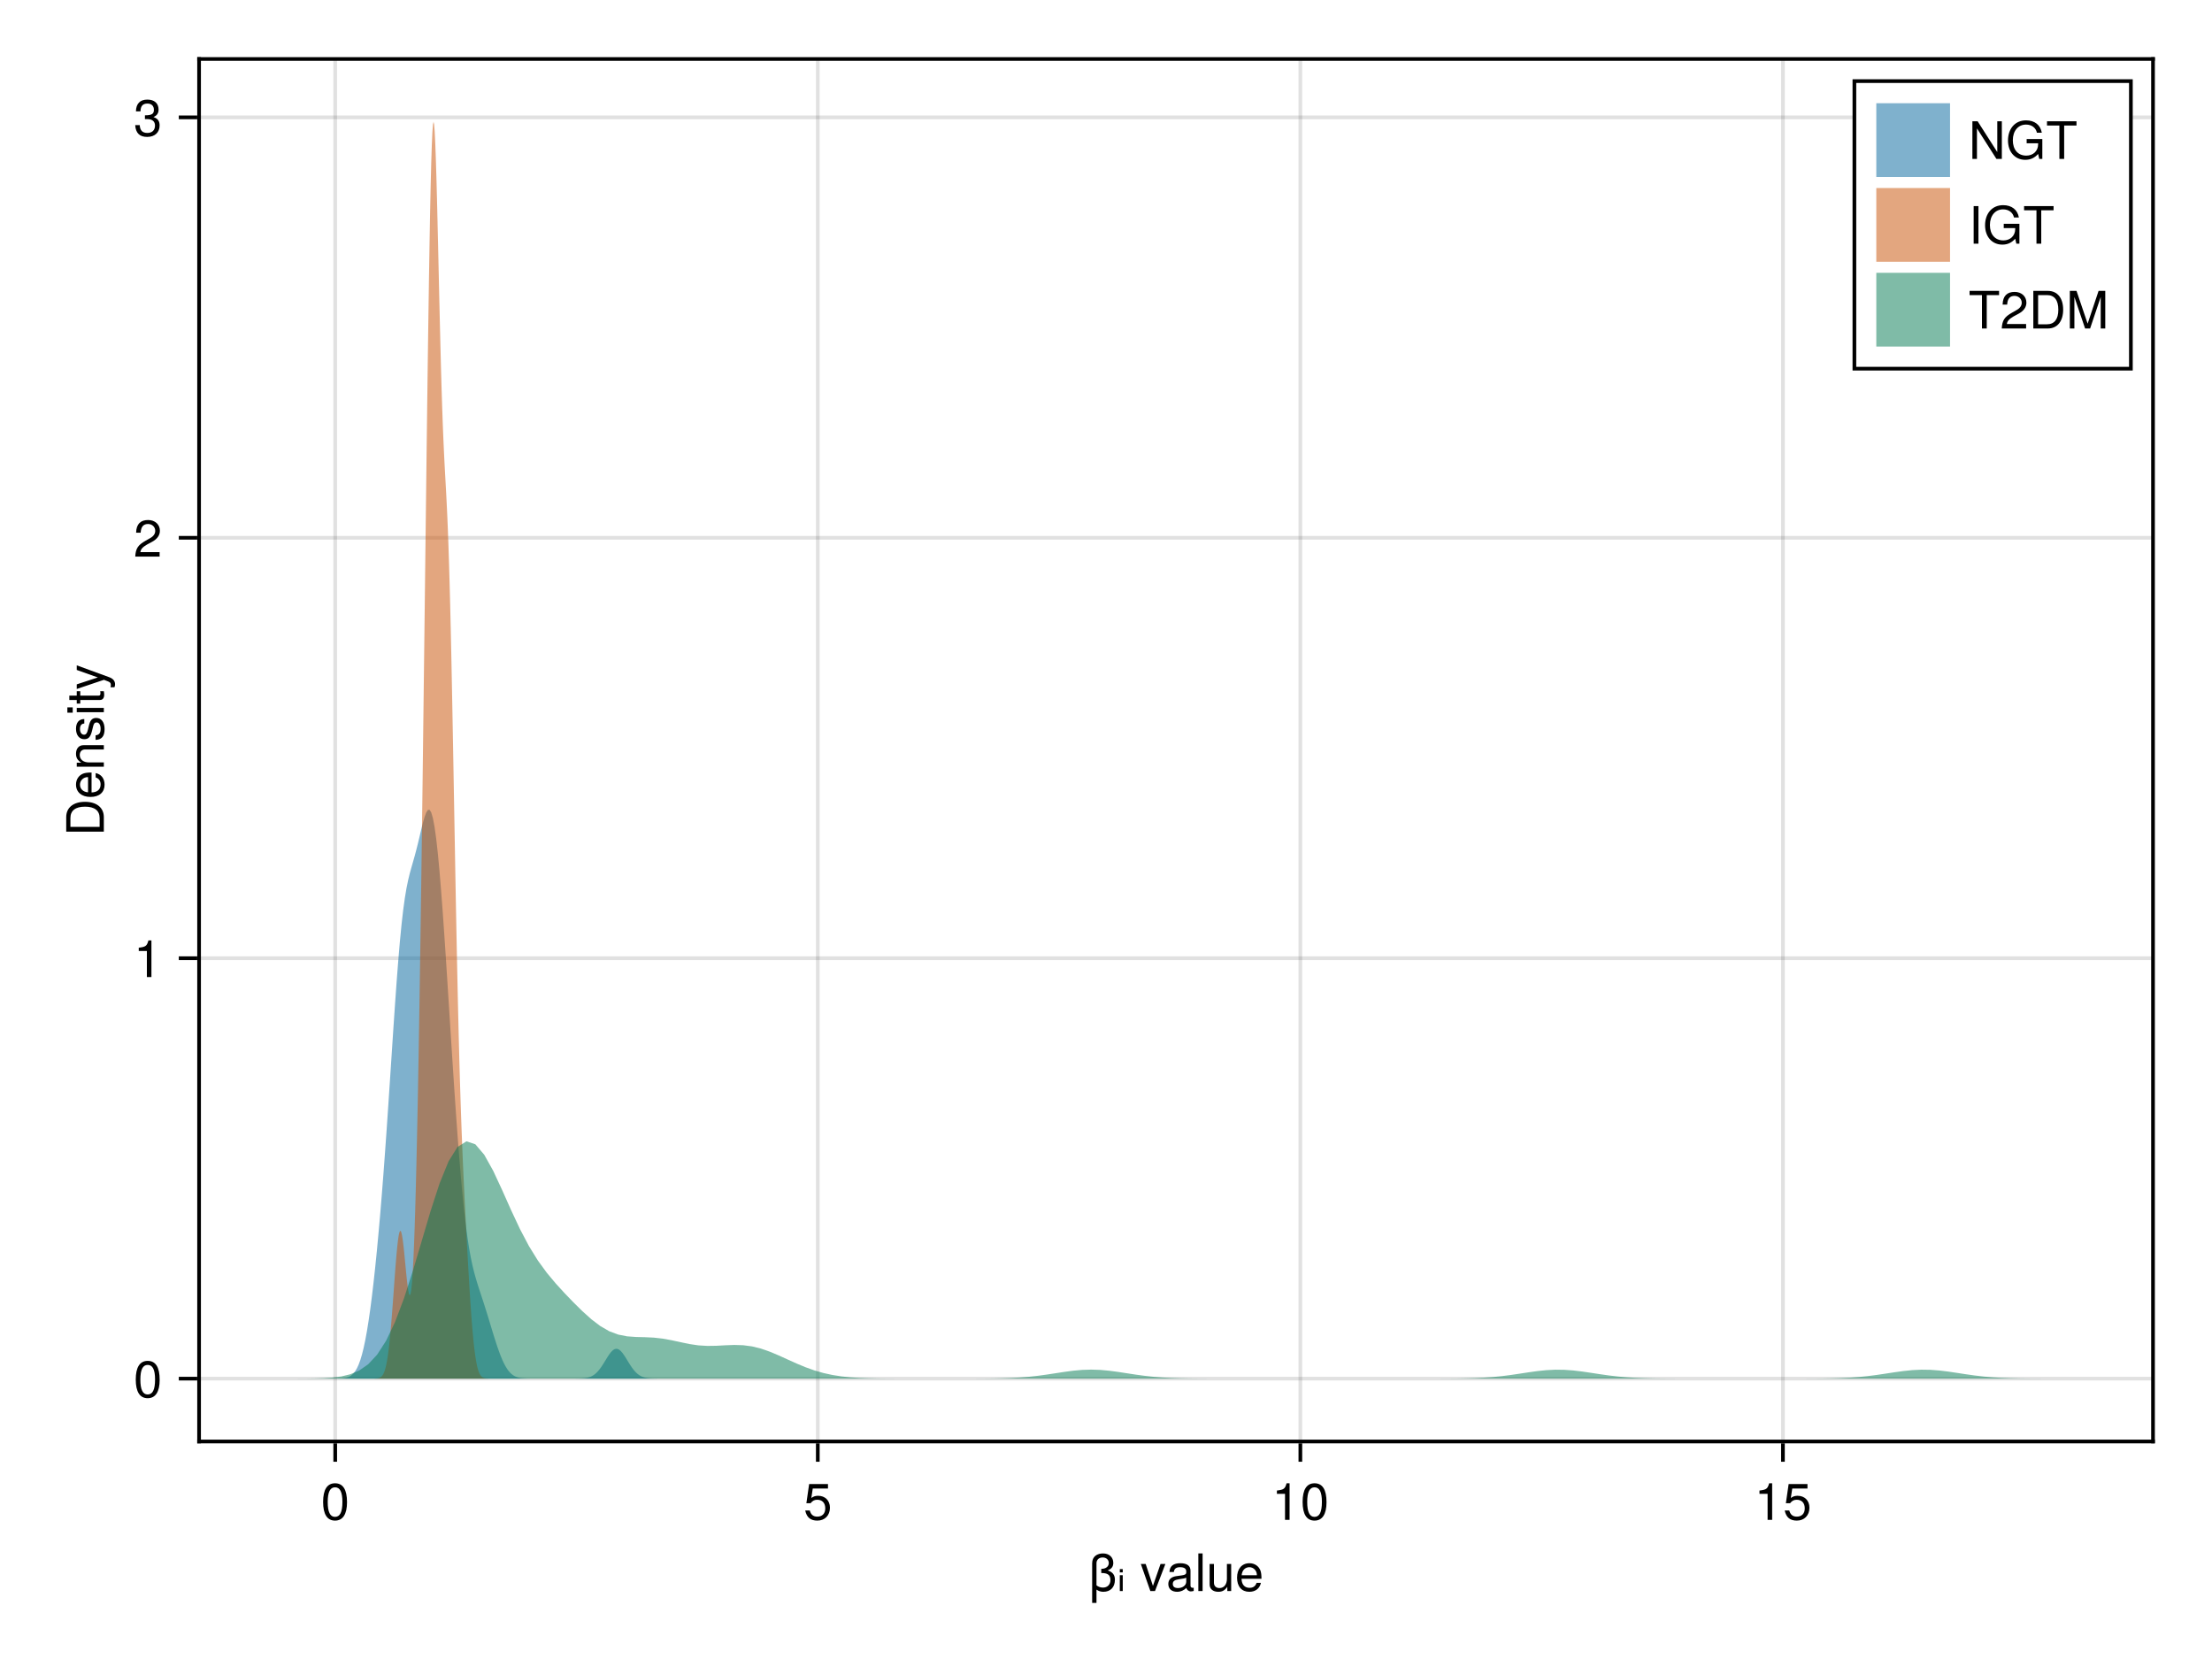 <?xml version="1.0" encoding="UTF-8"?>
<svg xmlns="http://www.w3.org/2000/svg" xmlns:xlink="http://www.w3.org/1999/xlink" width="600" height="450" viewBox="0 0 600 450">
<defs>
<g>
<g id="glyph-0-0-3c407b4f">
<path d="M 7.188 -3.062 C 7.188 -1.016 5.969 0.203 4.047 0.203 C 3.375 0.203 2.734 0 2.188 -0.391 C 2.188 -0.391 2.188 3.219 2.188 3.219 C 2.188 3.219 1.016 3.219 1.016 3.219 C 1.016 3.219 1.016 -7.531 1.016 -7.531 C 1.016 -9.391 2.391 -10.203 3.969 -10.203 C 5.625 -10.203 6.75 -9.172 6.75 -7.625 C 6.75 -6.641 6.266 -5.984 5.219 -5.609 C 6.578 -5.156 7.188 -4.375 7.188 -3.062 Z M 5.969 -2.984 C 5.969 -4.438 5.156 -4.891 3.484 -4.891 C 3.484 -4.891 3.484 -6.031 3.484 -6.031 C 3.484 -6.031 3.609 -6.031 3.609 -6.031 C 4.734 -6.031 5.531 -6.672 5.531 -7.594 C 5.531 -8.484 4.844 -9.109 3.875 -9.109 C 2.859 -9.109 2.188 -8.5 2.188 -7.531 C 2.188 -7.531 2.188 -1.547 2.188 -1.547 C 2.672 -1.156 3.297 -0.938 3.938 -0.938 C 5.141 -0.938 5.969 -1.734 5.969 -2.984 Z M 5.969 -2.984 "/>
</g>
<g id="glyph-0-1-3c407b4f">
</g>
<g id="glyph-0-2-3c407b4f">
<path d="M 6.797 -7.344 C 6.797 -7.344 3.984 0 3.984 0 C 3.984 0 2.719 0 2.719 0 C 2.719 0 0.141 -7.344 0.141 -7.344 C 0.141 -7.344 1.453 -7.344 1.453 -7.344 C 1.453 -7.344 3.422 -1.391 3.422 -1.391 C 3.422 -1.391 5.484 -7.344 5.484 -7.344 C 5.484 -7.344 6.797 -7.344 6.797 -7.344 Z M 6.797 -7.344 "/>
</g>
<g id="glyph-0-3-3c407b4f">
<path d="M 7.188 -3.328 C 7.188 -3.328 1.781 -3.328 1.781 -3.328 C 1.812 -1.656 2.719 -0.875 3.938 -0.875 C 4.875 -0.875 5.531 -1.266 5.859 -2.219 C 5.859 -2.219 7.031 -2.219 7.031 -2.219 C 6.734 -0.734 5.578 0.203 3.891 0.203 C 1.828 0.203 0.562 -1.219 0.562 -3.625 C 0.562 -6.031 1.875 -7.547 3.922 -7.547 C 5.297 -7.547 6.406 -6.812 6.891 -5.609 C 7.094 -5.062 7.188 -4.391 7.188 -3.328 Z M 5.938 -4.375 C 5.938 -5.516 5.047 -6.469 3.906 -6.469 C 2.734 -6.469 1.906 -5.594 1.812 -4.281 C 1.812 -4.281 5.922 -4.281 5.922 -4.281 C 5.938 -4.312 5.938 -4.375 5.938 -4.375 Z M 5.938 -4.375 "/>
</g>
<g id="glyph-1-0-3c407b4f">
<path d="M 0.828 -4.297 L 1.625 -4.297 L 1.625 0 L 0.828 0 Z M 0.828 -5.953 L 1.625 -5.953 L 1.625 -5.062 L 0.828 -5.062 Z M 0.828 -5.953 "/>
</g>
<g id="glyph-2-0-3c407b4f">
<path d="M 7.484 -0.031 C 7.109 0.062 6.938 0.094 6.688 0.094 C 6.125 0.094 5.609 -0.312 5.484 -0.875 C 4.844 -0.188 3.938 0.203 3 0.203 C 1.516 0.203 0.594 -0.578 0.594 -1.906 C 0.594 -2.797 1.016 -3.453 1.875 -3.812 C 2.328 -3.984 2.578 -4.047 4.234 -4.25 C 5.156 -4.375 5.453 -4.578 5.453 -5.062 C 5.453 -5.062 5.453 -5.375 5.453 -5.375 C 5.453 -6.078 4.859 -6.469 3.812 -6.469 C 2.719 -6.469 2.188 -6.062 2.094 -5.172 C 2.094 -5.172 0.906 -5.172 0.906 -5.172 C 0.984 -6.859 2.078 -7.547 3.844 -7.547 C 5.656 -7.547 6.609 -6.844 6.609 -5.547 C 6.609 -5.547 6.609 -1.453 6.609 -1.453 C 6.609 -1.094 6.828 -0.875 7.234 -0.875 C 7.312 -0.875 7.359 -0.875 7.484 -0.906 C 7.484 -0.906 7.484 -0.031 7.484 -0.031 Z M 5.453 -2.531 C 5.453 -2.531 5.453 -3.625 5.453 -3.625 C 5.047 -3.438 4.797 -3.391 3.562 -3.219 C 2.328 -3.031 1.812 -2.703 1.812 -1.938 C 1.812 -1.141 2.344 -0.812 3.25 -0.812 C 4.375 -0.812 5.453 -1.484 5.453 -2.531 Z M 5.453 -2.531 "/>
</g>
<g id="glyph-2-1-3c407b4f">
<path d="M 7.188 -3.297 C 7.188 -1.188 5.781 0.203 3.781 0.203 C 2.016 0.203 0.891 -0.578 0.484 -2.547 C 0.484 -2.547 1.719 -2.547 1.719 -2.547 C 2.016 -1.422 2.672 -0.875 3.75 -0.875 C 5.094 -0.875 5.922 -1.688 5.922 -3.125 C 5.922 -4.594 5.078 -5.453 3.75 -5.453 C 2.984 -5.453 2.5 -5.203 1.938 -4.516 C 1.938 -4.516 0.797 -4.516 0.797 -4.516 C 0.797 -4.516 1.547 -9.719 1.547 -9.719 C 1.547 -9.719 6.656 -9.719 6.656 -9.719 C 6.656 -9.719 6.656 -8.5 6.656 -8.5 C 6.656 -8.5 2.531 -8.5 2.531 -8.5 C 2.531 -8.5 2.141 -5.938 2.141 -5.938 C 2.719 -6.359 3.281 -6.531 3.969 -6.531 C 5.875 -6.531 7.188 -5.25 7.188 -3.297 Z M 7.188 -3.297 "/>
</g>
<g id="glyph-2-2-3c407b4f">
<path d="M 4.859 0 C 4.859 0 3.625 0 3.625 0 C 3.625 0 3.625 -7.062 3.625 -7.062 C 3.625 -7.062 1.422 -7.062 1.422 -7.062 C 1.422 -7.062 1.422 -7.953 1.422 -7.953 C 3.328 -8.188 3.609 -8.406 4.047 -9.922 C 4.047 -9.922 4.859 -9.922 4.859 -9.922 C 4.859 -9.922 4.859 0 4.859 0 Z M 4.859 0 "/>
</g>
<g id="glyph-2-3-3c407b4f">
<path d="M 7.094 -4.781 C 7.094 -1.516 5.953 0.203 3.844 0.203 C 1.719 0.203 0.609 -1.516 0.609 -4.859 C 0.609 -8.188 1.703 -9.922 3.844 -9.922 C 6 -9.922 7.094 -8.219 7.094 -4.781 Z M 5.844 -4.891 C 5.844 -7.547 5.188 -8.828 3.844 -8.828 C 2.516 -8.828 1.859 -7.562 1.859 -4.844 C 1.859 -2.125 2.516 -0.812 3.828 -0.812 C 5.188 -0.812 5.844 -2.078 5.844 -4.891 Z M 5.844 -4.891 "/>
</g>
<g id="glyph-2-4-3c407b4f">
<path d="M 2.703 0 C 2.703 0 1.406 0 1.406 0 C 1.406 0 1.406 -10.203 1.406 -10.203 C 1.406 -10.203 2.703 -10.203 2.703 -10.203 C 2.703 -10.203 2.703 0 2.703 0 Z M 2.703 0 "/>
</g>
<g id="glyph-2-5-3c407b4f">
<path d="M 8.297 -9.062 C 8.297 -9.062 4.953 -9.062 4.953 -9.062 C 4.953 -9.062 4.953 0 4.953 0 C 4.953 0 3.656 0 3.656 0 C 3.656 0 3.656 -9.062 3.656 -9.062 C 3.656 -9.062 0.297 -9.062 0.297 -9.062 C 0.297 -9.062 0.297 -10.203 0.297 -10.203 C 0.297 -10.203 8.297 -10.203 8.297 -10.203 C 8.297 -10.203 8.297 -9.062 8.297 -9.062 Z M 8.297 -9.062 "/>
</g>
<g id="glyph-3-0-3c407b4f">
<path d="M 2.109 0 C 2.109 0 0.953 0 0.953 0 C 0.953 0 0.953 -10.203 0.953 -10.203 C 0.953 -10.203 2.109 -10.203 2.109 -10.203 C 2.109 -10.203 2.109 0 2.109 0 Z M 2.109 0 "/>
</g>
<g id="glyph-3-1-3c407b4f">
<path d="M 6.75 0 C 6.75 0 5.703 0 5.703 0 C 5.703 0 5.703 -1.141 5.703 -1.141 C 5.016 -0.172 4.328 0.203 3.25 0.203 C 1.812 0.203 0.906 -0.578 0.906 -1.797 C 0.906 -1.797 0.906 -7.344 0.906 -7.344 C 0.906 -7.344 2.078 -7.344 2.078 -7.344 C 2.078 -7.344 2.078 -2.25 2.078 -2.25 C 2.078 -1.375 2.656 -0.812 3.578 -0.812 C 4.797 -0.812 5.594 -1.797 5.594 -3.297 C 5.594 -3.297 5.594 -7.344 5.594 -7.344 C 5.594 -7.344 6.75 -7.344 6.75 -7.344 C 6.75 -7.344 6.75 0 6.75 0 Z M 6.75 0 "/>
</g>
<g id="glyph-4-0-3c407b4f">
<path d="M 7.094 -4.781 C 7.094 -1.516 5.953 0.203 3.844 0.203 C 1.719 0.203 0.609 -1.516 0.609 -4.859 C 0.609 -8.188 1.703 -9.922 3.844 -9.922 C 6 -9.922 7.094 -8.219 7.094 -4.781 Z M 5.844 -4.891 C 5.844 -7.547 5.188 -8.828 3.844 -8.828 C 2.516 -8.828 1.859 -7.562 1.859 -4.844 C 1.859 -2.125 2.516 -0.812 3.828 -0.812 C 5.188 -0.812 5.844 -2.078 5.844 -4.891 Z M 5.844 -4.891 "/>
</g>
<g id="glyph-5-0-3c407b4f">
<path d="M -5.109 -9.344 C -1.938 -9.344 0 -7.75 0 -5.188 C 0 -5.188 0 -1.25 0 -1.25 C 0 -1.25 -10.203 -1.25 -10.203 -1.25 C -10.203 -1.25 -10.203 -5.188 -10.203 -5.188 C -10.203 -7.766 -8.281 -9.344 -5.109 -9.344 Z M -5.094 -8.031 C -7.703 -8.031 -9.062 -6.969 -9.062 -4.953 C -9.062 -4.953 -9.062 -2.547 -9.062 -2.547 C -9.062 -2.547 -1.141 -2.547 -1.141 -2.547 C -1.141 -2.547 -1.141 -4.953 -1.141 -4.953 C -1.141 -6.969 -2.516 -8.031 -5.094 -8.031 Z M -5.094 -8.031 "/>
</g>
<g id="glyph-5-1-3c407b4f">
<path d="M -3.328 -7.188 C -3.328 -7.188 -3.328 -1.781 -3.328 -1.781 C -1.656 -1.812 -0.875 -2.719 -0.875 -3.938 C -0.875 -4.875 -1.266 -5.531 -2.219 -5.859 C -2.219 -5.859 -2.219 -7.031 -2.219 -7.031 C -0.734 -6.734 0.203 -5.578 0.203 -3.891 C 0.203 -1.828 -1.219 -0.562 -3.625 -0.562 C -6.031 -0.562 -7.547 -1.875 -7.547 -3.922 C -7.547 -5.297 -6.812 -6.406 -5.609 -6.891 C -5.062 -7.094 -4.391 -7.188 -3.328 -7.188 Z M -4.375 -5.938 C -5.516 -5.938 -6.469 -5.047 -6.469 -3.906 C -6.469 -2.734 -5.594 -1.906 -4.281 -1.812 C -4.281 -1.812 -4.281 -5.922 -4.281 -5.922 C -4.312 -5.938 -4.375 -5.938 -4.375 -5.938 Z M -4.375 -5.938 "/>
</g>
<g id="glyph-5-2-3c407b4f">
<path d="M -2.062 -6.422 C -0.641 -6.422 0.203 -5.25 0.203 -3.406 C 0.203 -1.484 -0.547 -0.531 -2.234 -0.469 C -2.234 -0.469 -2.234 -1.703 -2.234 -1.703 C -1.125 -1.859 -0.875 -2.453 -0.875 -3.5 C -0.875 -4.516 -1.281 -5.203 -1.953 -5.203 C -2.484 -5.203 -2.734 -4.891 -2.922 -4.078 C -2.922 -4.078 -3.188 -2.984 -3.188 -2.984 C -3.609 -1.25 -4.156 -0.656 -5.312 -0.656 C -6.656 -0.656 -7.547 -1.766 -7.547 -3.469 C -7.547 -5.172 -6.734 -6.125 -5.297 -6.125 C -5.297 -6.125 -5.297 -4.906 -5.297 -4.906 C -6.062 -4.875 -6.469 -4.375 -6.469 -3.438 C -6.469 -2.484 -6.031 -1.875 -5.359 -1.875 C -4.844 -1.875 -4.531 -2.281 -4.312 -3.234 C -4.312 -3.234 -4.047 -4.359 -4.047 -4.359 C -3.703 -5.812 -3.156 -6.422 -2.062 -6.422 Z M -2.062 -6.422 "/>
</g>
<g id="glyph-5-3-3c407b4f">
<path d="M 0 -3.562 C 0.062 -3.156 0.094 -2.891 0.094 -2.609 C 0.094 -1.688 -0.328 -1.188 -1.062 -1.188 C -1.062 -1.188 -6.391 -1.188 -6.391 -1.188 C -6.391 -1.188 -6.391 -0.203 -6.391 -0.203 C -6.391 -0.203 -7.344 -0.203 -7.344 -0.203 C -7.344 -0.203 -7.344 -1.188 -7.344 -1.188 C -7.344 -1.188 -9.359 -1.188 -9.359 -1.188 C -9.359 -1.188 -9.359 -2.359 -9.359 -2.359 C -9.359 -2.359 -7.344 -2.359 -7.344 -2.359 C -7.344 -2.359 -7.344 -3.562 -7.344 -3.562 C -7.344 -3.562 -6.391 -3.562 -6.391 -3.562 C -6.391 -3.562 -6.391 -2.359 -6.391 -2.359 C -6.391 -2.359 -1.578 -2.359 -1.578 -2.359 C -1.062 -2.359 -0.922 -2.484 -0.922 -3 C -0.922 -3.219 -0.938 -3.406 -0.984 -3.562 C -0.984 -3.562 0 -3.562 0 -3.562 Z M 0 -3.562 "/>
</g>
<g id="glyph-5-4-3c407b4f">
<path d="M -7.344 -6.688 C -7.344 -6.688 1.547 -3.438 1.547 -3.438 C 2.594 -3.031 3.047 -2.359 3.047 -1.547 C 3.047 -1.234 3 -1 2.875 -0.75 C 2.875 -0.75 1.812 -0.75 1.812 -0.75 C 1.875 -1.016 1.906 -1.203 1.906 -1.375 C 1.906 -1.875 1.703 -2.109 1.188 -2.312 C 1.188 -2.312 0.031 -2.766 0.031 -2.766 C 0.031 -2.766 -7.344 -0.281 -7.344 -0.281 C -7.344 -0.281 -7.344 -1.531 -7.344 -1.531 C -7.344 -1.531 -1.625 -3.406 -1.625 -3.406 C -1.625 -3.406 -7.344 -5.438 -7.344 -5.438 C -7.344 -5.438 -7.344 -6.688 -7.344 -6.688 Z M -7.344 -6.688 "/>
</g>
<g id="glyph-6-0-3c407b4f">
<path d="M 0 -6.812 C 0 -6.812 0 -5.656 0 -5.656 C 0 -5.656 -5.078 -5.656 -5.078 -5.656 C -5.969 -5.656 -6.531 -5.062 -6.531 -4.141 C -6.531 -2.953 -5.547 -2.141 -4.047 -2.141 C -4.047 -2.141 0 -2.141 0 -2.141 C 0 -2.141 0 -0.984 0 -0.984 C 0 -0.984 -7.344 -0.984 -7.344 -0.984 C -7.344 -0.984 -7.344 -2.062 -7.344 -2.062 C -7.344 -2.062 -6.109 -2.062 -6.109 -2.062 C -7.125 -2.703 -7.547 -3.406 -7.547 -4.5 C -7.547 -5.906 -6.766 -6.812 -5.547 -6.812 C -5.547 -6.812 0 -6.812 0 -6.812 Z M 0 -6.812 "/>
</g>
<g id="glyph-7-0-3c407b4f">
<path d="M 0 -2.141 C 0 -2.141 0 -0.984 0 -0.984 C 0 -0.984 -7.344 -0.984 -7.344 -0.984 C -7.344 -0.984 -7.344 -2.141 -7.344 -2.141 C -7.344 -2.141 0 -2.141 0 -2.141 Z M -8.438 -2.297 C -8.438 -2.297 -8.438 -0.844 -8.438 -0.844 C -8.438 -0.844 -9.891 -0.844 -9.891 -0.844 C -9.891 -0.844 -9.891 -2.297 -9.891 -2.297 C -9.891 -2.297 -8.438 -2.297 -8.438 -2.297 Z M -8.438 -2.297 "/>
</g>
<g id="glyph-8-0-3c407b4f">
<path d="M 7.094 -4.781 C 7.094 -1.516 5.953 0.203 3.844 0.203 C 1.719 0.203 0.609 -1.516 0.609 -4.859 C 0.609 -8.188 1.703 -9.922 3.844 -9.922 C 6 -9.922 7.094 -8.219 7.094 -4.781 Z M 5.844 -4.891 C 5.844 -7.547 5.188 -8.828 3.844 -8.828 C 2.516 -8.828 1.859 -7.562 1.859 -4.844 C 1.859 -2.125 2.516 -0.812 3.828 -0.812 C 5.188 -0.812 5.844 -2.078 5.844 -4.891 Z M 5.844 -4.891 "/>
</g>
<g id="glyph-8-1-3c407b4f">
<path d="M 4.859 0 C 4.859 0 3.625 0 3.625 0 C 3.625 0 3.625 -7.062 3.625 -7.062 C 3.625 -7.062 1.422 -7.062 1.422 -7.062 C 1.422 -7.062 1.422 -7.953 1.422 -7.953 C 3.328 -8.188 3.609 -8.406 4.047 -9.922 C 4.047 -9.922 4.859 -9.922 4.859 -9.922 C 4.859 -9.922 4.859 0 4.859 0 Z M 4.859 0 "/>
</g>
<g id="glyph-8-2-3c407b4f">
<path d="M 7.156 -7.016 C 7.156 -5.797 6.438 -4.766 5.047 -4.016 C 5.047 -4.016 3.656 -3.266 3.656 -3.266 C 2.438 -2.547 1.984 -2.031 1.859 -1.219 C 1.859 -1.219 7.078 -1.219 7.078 -1.219 C 7.078 -1.219 7.078 0 7.078 0 C 7.078 0 0.469 0 0.469 0 C 0.594 -2.188 1.188 -3.125 3.266 -4.297 C 3.266 -4.297 4.547 -5.031 4.547 -5.031 C 5.438 -5.531 5.891 -6.203 5.891 -6.984 C 5.891 -8.047 5.047 -8.844 3.938 -8.844 C 2.719 -8.844 2.031 -8.141 1.938 -6.484 C 1.938 -6.484 0.703 -6.484 0.703 -6.484 C 0.766 -8.891 1.953 -9.922 3.969 -9.922 C 5.859 -9.922 7.156 -8.688 7.156 -7.016 Z M 7.156 -7.016 "/>
</g>
<g id="glyph-9-0-3c407b4f">
<path d="M 7.078 -2.891 C 7.078 -1.016 5.766 0.203 3.719 0.203 C 1.688 0.203 0.609 -0.781 0.453 -3 C 0.453 -3 1.688 -3 1.688 -3 C 1.766 -1.547 2.422 -0.875 3.766 -0.875 C 5.047 -0.875 5.828 -1.625 5.828 -2.875 C 5.828 -3.969 5.125 -4.625 3.766 -4.625 C 3.766 -4.625 3.094 -4.625 3.094 -4.625 C 3.094 -4.625 3.094 -5.656 3.094 -5.656 C 5.062 -5.656 5.531 -6.094 5.531 -7.156 C 5.531 -8.203 4.875 -8.844 3.781 -8.844 C 2.516 -8.844 1.922 -8.188 1.891 -6.719 C 1.891 -6.719 0.656 -6.719 0.656 -6.719 C 0.703 -8.828 1.766 -9.922 3.766 -9.922 C 5.656 -9.922 6.797 -8.906 6.797 -7.203 C 6.797 -6.203 6.328 -5.562 5.406 -5.188 C 6.594 -4.781 7.078 -4.094 7.078 -2.891 Z M 7.078 -2.891 "/>
</g>
<g id="glyph-10-0-3c407b4f">
<path d="M 9.047 0 C 9.047 0 7.578 0 7.578 0 C 7.578 0 2.297 -8.281 2.297 -8.281 C 2.297 -8.281 2.297 0 2.297 0 C 2.297 0 1.062 0 1.062 0 C 1.062 0 1.062 -10.203 1.062 -10.203 C 1.062 -10.203 2.484 -10.203 2.484 -10.203 C 2.484 -10.203 7.812 -1.859 7.812 -1.859 C 7.812 -1.859 7.812 -10.203 7.812 -10.203 C 7.812 -10.203 9.047 -10.203 9.047 -10.203 C 9.047 -10.203 9.047 0 9.047 0 Z M 9.047 0 "/>
</g>
<g id="glyph-10-1-3c407b4f">
<path d="M 9.922 0 C 9.922 0 9.094 0 9.094 0 C 9.094 0 8.781 -1.344 8.781 -1.344 C 7.781 -0.234 6.672 0.25 5.297 0.25 C 2.531 0.25 0.609 -1.859 0.609 -5 C 0.609 -8.047 2.391 -10.453 5.516 -10.453 C 7.859 -10.453 9.422 -9.188 9.781 -7.109 C 9.781 -7.109 8.453 -7.109 8.453 -7.109 C 8.172 -8.422 7.062 -9.312 5.5 -9.312 C 3.344 -9.312 1.922 -7.578 1.922 -5.062 C 1.922 -2.578 3.266 -0.891 5.578 -0.891 C 7.438 -0.891 8.781 -2.141 8.781 -3.969 C 8.781 -3.969 8.781 -4.234 8.781 -4.234 C 8.781 -4.234 5.672 -4.234 5.672 -4.234 C 5.672 -4.234 5.672 -5.391 5.672 -5.391 C 5.672 -5.391 9.922 -5.391 9.922 -5.391 C 9.922 -5.391 9.922 0 9.922 0 Z M 9.922 0 "/>
</g>
<g id="glyph-10-2-3c407b4f">
<path d="M 8.297 -9.062 C 8.297 -9.062 4.953 -9.062 4.953 -9.062 C 4.953 -9.062 4.953 0 4.953 0 C 4.953 0 3.656 0 3.656 0 C 3.656 0 3.656 -9.062 3.656 -9.062 C 3.656 -9.062 0.297 -9.062 0.297 -9.062 C 0.297 -9.062 0.297 -10.203 0.297 -10.203 C 0.297 -10.203 8.297 -10.203 8.297 -10.203 C 8.297 -10.203 8.297 -9.062 8.297 -9.062 Z M 8.297 -9.062 "/>
</g>
<g id="glyph-11-0-3c407b4f">
<path d="M 9.922 0 C 9.922 0 9.094 0 9.094 0 C 9.094 0 8.781 -1.344 8.781 -1.344 C 7.781 -0.234 6.672 0.25 5.297 0.25 C 2.531 0.25 0.609 -1.859 0.609 -5 C 0.609 -8.047 2.391 -10.453 5.516 -10.453 C 7.859 -10.453 9.422 -9.188 9.781 -7.109 C 9.781 -7.109 8.453 -7.109 8.453 -7.109 C 8.172 -8.422 7.062 -9.312 5.5 -9.312 C 3.344 -9.312 1.922 -7.578 1.922 -5.062 C 1.922 -2.578 3.266 -0.891 5.578 -0.891 C 7.438 -0.891 8.781 -2.141 8.781 -3.969 C 8.781 -3.969 8.781 -4.234 8.781 -4.234 C 8.781 -4.234 5.672 -4.234 5.672 -4.234 C 5.672 -4.234 5.672 -5.391 5.672 -5.391 C 5.672 -5.391 9.922 -5.391 9.922 -5.391 C 9.922 -5.391 9.922 0 9.922 0 Z M 9.922 0 "/>
</g>
<g id="glyph-12-0-3c407b4f">
<path d="M 8.297 -9.062 C 8.297 -9.062 4.953 -9.062 4.953 -9.062 C 4.953 -9.062 4.953 0 4.953 0 C 4.953 0 3.656 0 3.656 0 C 3.656 0 3.656 -9.062 3.656 -9.062 C 3.656 -9.062 0.297 -9.062 0.297 -9.062 C 0.297 -9.062 0.297 -10.203 0.297 -10.203 C 0.297 -10.203 8.297 -10.203 8.297 -10.203 C 8.297 -10.203 8.297 -9.062 8.297 -9.062 Z M 8.297 -9.062 "/>
</g>
<g id="glyph-12-1-3c407b4f">
<path d="M 7.156 -7.016 C 7.156 -5.797 6.438 -4.766 5.047 -4.016 C 5.047 -4.016 3.656 -3.266 3.656 -3.266 C 2.438 -2.547 1.984 -2.031 1.859 -1.219 C 1.859 -1.219 7.078 -1.219 7.078 -1.219 C 7.078 -1.219 7.078 0 7.078 0 C 7.078 0 0.469 0 0.469 0 C 0.594 -2.188 1.188 -3.125 3.266 -4.297 C 3.266 -4.297 4.547 -5.031 4.547 -5.031 C 5.438 -5.531 5.891 -6.203 5.891 -6.984 C 5.891 -8.047 5.047 -8.844 3.938 -8.844 C 2.719 -8.844 2.031 -8.141 1.938 -6.484 C 1.938 -6.484 0.703 -6.484 0.703 -6.484 C 0.766 -8.891 1.953 -9.922 3.969 -9.922 C 5.859 -9.922 7.156 -8.688 7.156 -7.016 Z M 7.156 -7.016 "/>
</g>
<g id="glyph-12-2-3c407b4f">
<path d="M 9.344 -5.109 C 9.344 -1.938 7.75 0 5.188 0 C 5.188 0 1.25 0 1.25 0 C 1.25 0 1.25 -10.203 1.25 -10.203 C 1.25 -10.203 5.188 -10.203 5.188 -10.203 C 7.766 -10.203 9.344 -8.281 9.344 -5.109 Z M 8.031 -5.094 C 8.031 -7.703 6.969 -9.062 4.953 -9.062 C 4.953 -9.062 2.547 -9.062 2.547 -9.062 C 2.547 -9.062 2.547 -1.141 2.547 -1.141 C 2.547 -1.141 4.953 -1.141 4.953 -1.141 C 6.969 -1.141 8.031 -2.516 8.031 -5.094 Z M 8.031 -5.094 "/>
</g>
<g id="glyph-12-3-3c407b4f">
<path d="M 10.656 0 C 10.656 0 9.422 0 9.422 0 C 9.422 0 9.422 -8.547 9.422 -8.547 C 9.422 -8.547 6.547 0 6.547 0 C 6.547 0 5.188 0 5.188 0 C 5.188 0 2.281 -8.547 2.281 -8.547 C 2.281 -8.547 2.281 0 2.281 0 C 2.281 0 1.047 0 1.047 0 C 1.047 0 1.047 -10.203 1.047 -10.203 C 1.047 -10.203 2.859 -10.203 2.859 -10.203 C 2.859 -10.203 5.875 -1.312 5.875 -1.312 C 5.875 -1.312 8.844 -10.203 8.844 -10.203 C 8.844 -10.203 10.656 -10.203 10.656 -10.203 C 10.656 -10.203 10.656 0 10.656 0 Z M 10.656 0 "/>
</g>
</g>
</defs>
<rect x="-60" y="-45" width="720" height="540" fill="rgb(100%, 100%, 100%)" fill-opacity="1"/>
<path fill-rule="nonzero" fill="rgb(100%, 100%, 100%)" fill-opacity="1" d="M 54 391 L 584 391 L 584 16 L 54 16 Z M 54 391 "/>
<path fill="none" stroke-width="1" stroke-linecap="butt" stroke-linejoin="miter" stroke="rgb(0%, 0%, 0%)" stroke-opacity="0.12" stroke-miterlimit="1.155" d="M 90.926 391 L 90.926 16 "/>
<path fill="none" stroke-width="1" stroke-linecap="butt" stroke-linejoin="miter" stroke="rgb(0%, 0%, 0%)" stroke-opacity="0.12" stroke-miterlimit="1.155" d="M 221.824 391 L 221.824 16 "/>
<path fill="none" stroke-width="1" stroke-linecap="butt" stroke-linejoin="miter" stroke="rgb(0%, 0%, 0%)" stroke-opacity="0.12" stroke-miterlimit="1.155" d="M 352.719 391 L 352.719 16 "/>
<path fill="none" stroke-width="1" stroke-linecap="butt" stroke-linejoin="miter" stroke="rgb(0%, 0%, 0%)" stroke-opacity="0.12" stroke-miterlimit="1.155" d="M 483.617 391 L 483.617 16 "/>
<path fill="none" stroke-width="1" stroke-linecap="butt" stroke-linejoin="miter" stroke="rgb(0%, 0%, 0%)" stroke-opacity="0.12" stroke-miterlimit="1.155" d="M 54 373.953 L 584 373.953 "/>
<path fill="none" stroke-width="1" stroke-linecap="butt" stroke-linejoin="miter" stroke="rgb(0%, 0%, 0%)" stroke-opacity="0.12" stroke-miterlimit="1.155" d="M 54 259.914 L 584 259.914 "/>
<path fill="none" stroke-width="1" stroke-linecap="butt" stroke-linejoin="miter" stroke="rgb(0%, 0%, 0%)" stroke-opacity="0.12" stroke-miterlimit="1.155" d="M 54 145.875 L 584 145.875 "/>
<path fill="none" stroke-width="1" stroke-linecap="butt" stroke-linejoin="miter" stroke="rgb(0%, 0%, 0%)" stroke-opacity="0.12" stroke-miterlimit="1.155" d="M 54 31.832 L 584 31.832 "/>
<g fill="rgb(0%, 0%, 0%)" fill-opacity="1">
<use xlink:href="#glyph-0-0-3c407b4f" x="295.23" y="431.568"/>
</g>
<g fill="rgb(0%, 0%, 0%)" fill-opacity="1">
<use xlink:href="#glyph-1-0-3c407b4f" x="302.916" y="431.568"/>
</g>
<g fill="rgb(0%, 0%, 0%)" fill-opacity="1">
<use xlink:href="#glyph-0-1-3c407b4f" x="305.418" y="431.568"/>
</g>
<g fill="rgb(0%, 0%, 0%)" fill-opacity="1">
<use xlink:href="#glyph-0-2-3c407b4f" x="309.31" y="431.568"/>
</g>
<g fill="rgb(0%, 0%, 0%)" fill-opacity="1">
<use xlink:href="#glyph-2-0-3c407b4f" x="316.31" y="431.568"/>
</g>
<g fill="rgb(0%, 0%, 0%)" fill-opacity="1">
<use xlink:href="#glyph-3-0-3c407b4f" x="324.094" y="431.568"/>
</g>
<g fill="rgb(0%, 0%, 0%)" fill-opacity="1">
<use xlink:href="#glyph-3-1-3c407b4f" x="327.202" y="431.568"/>
</g>
<g fill="rgb(0%, 0%, 0%)" fill-opacity="1">
<use xlink:href="#glyph-0-3-3c407b4f" x="334.986" y="431.568"/>
</g>
<g fill="rgb(0%, 0%, 0%)" fill-opacity="1">
<use xlink:href="#glyph-4-0-3c407b4f" x="87.034" y="412.258"/>
</g>
<g fill="rgb(0%, 0%, 0%)" fill-opacity="1">
<use xlink:href="#glyph-2-1-3c407b4f" x="217.931" y="412.258"/>
</g>
<g fill="rgb(0%, 0%, 0%)" fill-opacity="1">
<use xlink:href="#glyph-2-2-3c407b4f" x="344.936" y="412.258"/>
</g>
<g fill="rgb(0%, 0%, 0%)" fill-opacity="1">
<use xlink:href="#glyph-2-3-3c407b4f" x="352.72" y="412.258"/>
</g>
<g fill="rgb(0%, 0%, 0%)" fill-opacity="1">
<use xlink:href="#glyph-2-2-3c407b4f" x="475.833" y="412.258"/>
</g>
<g fill="rgb(0%, 0%, 0%)" fill-opacity="1">
<use xlink:href="#glyph-2-1-3c407b4f" x="483.617" y="412.258"/>
</g>
<g fill="rgb(0%, 0%, 0%)" fill-opacity="1">
<use xlink:href="#glyph-5-0-3c407b4f" x="28.164" y="226.838"/>
</g>
<g fill="rgb(0%, 0%, 0%)" fill-opacity="1">
<use xlink:href="#glyph-5-1-3c407b4f" x="28.164" y="216.73"/>
</g>
<g fill="rgb(0%, 0%, 0%)" fill-opacity="1">
<use xlink:href="#glyph-6-0-3c407b4f" x="28.164" y="208.946"/>
</g>
<g fill="rgb(0%, 0%, 0%)" fill-opacity="1">
<use xlink:href="#glyph-5-2-3c407b4f" x="28.164" y="201.162"/>
</g>
<g fill="rgb(0%, 0%, 0%)" fill-opacity="1">
<use xlink:href="#glyph-7-0-3c407b4f" x="28.164" y="194.162"/>
</g>
<g fill="rgb(0%, 0%, 0%)" fill-opacity="1">
<use xlink:href="#glyph-5-3-3c407b4f" x="28.164" y="191.054"/>
</g>
<g fill="rgb(0%, 0%, 0%)" fill-opacity="1">
<use xlink:href="#glyph-5-4-3c407b4f" x="28.164" y="187.162"/>
</g>
<g fill="rgb(0%, 0%, 0%)" fill-opacity="1">
<use xlink:href="#glyph-8-0-3c407b4f" x="36.216" y="379.058"/>
</g>
<g fill="rgb(0%, 0%, 0%)" fill-opacity="1">
<use xlink:href="#glyph-8-1-3c407b4f" x="36.216" y="265.017"/>
</g>
<g fill="rgb(0%, 0%, 0%)" fill-opacity="1">
<use xlink:href="#glyph-8-2-3c407b4f" x="36.216" y="150.976"/>
</g>
<g fill="rgb(0%, 0%, 0%)" fill-opacity="1">
<use xlink:href="#glyph-9-0-3c407b4f" x="36.216" y="36.935"/>
</g>
<path fill-rule="nonzero" fill="rgb(0.392%, 39.608%, 61.569%)" fill-opacity="0.5" d="M 90.129 373.949 L 90.574 373.949 L 91.023 373.945 L 91.469 373.938 L 91.918 373.922 L 92.363 373.902 L 92.812 373.871 L 93.258 373.816 L 93.707 373.742 L 94.152 373.625 L 94.602 373.461 L 95.047 373.223 L 95.496 372.898 L 95.941 372.453 L 96.391 371.867 L 96.84 371.102 L 97.285 370.129 L 97.734 368.914 L 98.18 367.426 L 98.629 365.641 L 99.074 363.539 L 99.523 361.105 L 99.969 358.336 L 100.418 355.223 L 100.863 351.773 L 101.312 347.996 L 101.758 343.891 L 102.207 339.469 L 102.652 334.723 L 103.102 329.66 L 103.547 324.27 L 103.996 318.555 L 104.441 312.523 L 104.891 306.203 L 105.336 299.637 L 105.785 292.898 L 106.234 286.078 L 106.68 279.301 L 107.129 272.703 L 107.574 266.426 L 108.023 260.609 L 108.469 255.367 L 108.918 250.766 L 109.363 246.848 L 109.812 243.586 L 110.258 240.918 L 110.707 238.734 L 111.152 236.898 L 111.602 235.27 L 112.047 233.715 L 112.496 232.133 L 112.941 230.457 L 113.391 228.664 L 113.836 226.785 L 114.285 224.895 L 114.73 223.105 L 115.18 221.543 L 115.629 220.359 L 116.074 219.688 L 116.523 219.656 L 116.969 220.363 L 117.418 221.879 L 117.863 224.234 L 118.312 227.434 L 118.758 231.438 L 119.207 236.184 L 119.652 241.59 L 120.102 247.551 L 120.547 253.949 L 120.996 260.68 L 121.441 267.617 L 121.891 274.66 L 122.336 281.707 L 122.785 288.664 L 123.23 295.441 L 123.68 301.965 L 124.125 308.164 L 124.574 313.973 L 125.023 319.332 L 125.469 324.211 L 125.918 328.574 L 126.363 332.422 L 126.812 335.773 L 127.258 338.652 L 127.707 341.117 L 128.152 343.234 L 128.602 345.066 L 129.047 346.691 L 129.496 348.176 L 129.941 349.574 L 130.391 350.938 L 130.836 352.297 L 131.285 353.676 L 131.73 355.082 L 132.18 356.516 L 132.625 357.98 L 133.074 359.453 L 133.52 360.93 L 133.969 362.387 L 134.418 363.805 L 134.863 365.168 L 135.312 366.453 L 135.758 367.648 L 136.207 368.738 L 136.652 369.711 L 137.102 370.562 L 137.547 371.293 L 137.996 371.906 L 138.441 372.406 L 138.891 372.809 L 139.336 373.121 L 139.785 373.363 L 140.23 373.543 L 140.68 373.676 L 141.125 373.766 L 141.574 373.832 L 142.02 373.875 L 142.469 373.906 L 142.914 373.926 L 143.363 373.938 L 143.812 373.945 L 144.258 373.949 L 144.707 373.953 L 154.996 373.953 L 155.441 373.949 L 155.891 373.949 L 156.336 373.941 L 156.785 373.934 L 157.23 373.922 L 157.68 373.902 L 158.125 373.871 L 158.574 373.824 L 159.02 373.758 L 159.469 373.664 L 159.914 373.531 L 160.363 373.352 L 160.809 373.117 L 161.258 372.816 L 161.703 372.441 L 162.152 371.984 L 162.602 371.449 L 163.047 370.84 L 163.496 370.168 L 163.941 369.453 L 164.391 368.719 L 164.836 368 L 165.285 367.332 L 165.73 366.754 L 166.18 366.293 L 166.625 365.984 L 167.074 365.848 L 167.52 365.891 L 167.969 366.109 L 168.414 366.488 L 168.863 367.008 L 169.309 367.633 L 169.758 368.328 L 170.203 369.059 L 170.652 369.789 L 171.098 370.484 L 171.547 371.133 L 171.996 371.707 L 172.441 372.203 L 172.891 372.621 L 173.336 372.961 L 173.785 373.23 L 174.23 373.441 L 174.68 373.598 L 175.125 373.711 L 175.574 373.793 L 176.02 373.848 L 176.469 373.887 L 176.914 373.914 L 177.363 373.93 L 177.809 373.938 L 178.258 373.945 L 178.703 373.949 L 179.152 373.949 L 179.152 373.953 L 90.129 373.953 Z M 90.129 373.949 "/>
<path fill-rule="nonzero" fill="rgb(78.824%, 30.588%, 0%)" fill-opacity="0.5" d="M 101.566 373.934 L 101.723 373.93 L 101.879 373.922 L 102.031 373.914 L 102.344 373.883 L 102.5 373.855 L 102.656 373.82 L 102.812 373.773 L 102.969 373.715 L 103.121 373.637 L 103.277 373.539 L 103.434 373.414 L 103.59 373.258 L 103.746 373.059 L 103.902 372.816 L 104.055 372.516 L 104.211 372.156 L 104.367 371.719 L 104.523 371.195 L 104.68 370.582 L 104.836 369.863 L 104.988 369.027 L 105.145 368.07 L 105.301 366.98 L 105.457 365.754 L 105.613 364.387 L 105.77 362.883 L 105.922 361.238 L 106.078 359.469 L 106.234 357.578 L 106.391 355.59 L 106.547 353.52 L 106.703 351.395 L 106.859 349.246 L 107.012 347.102 L 107.168 345 L 107.324 342.98 L 107.48 341.082 L 107.637 339.336 L 107.793 337.781 L 107.945 336.453 L 108.102 335.375 L 108.258 334.574 L 108.414 334.066 L 108.57 333.859 L 108.727 333.953 L 108.879 334.344 L 109.035 335.016 L 109.191 335.941 L 109.348 337.098 L 109.504 338.441 L 109.66 339.93 L 109.812 341.516 L 109.969 343.152 L 110.125 344.777 L 110.281 346.34 L 110.438 347.781 L 110.594 349.047 L 110.75 350.082 L 110.902 350.832 L 111.059 351.25 L 111.215 351.281 L 111.371 350.891 L 111.527 350.031 L 111.684 348.672 L 111.836 346.773 L 111.992 344.316 L 112.148 341.273 L 112.305 337.629 L 112.461 333.363 L 112.617 328.469 L 112.77 322.945 L 112.926 316.785 L 113.082 309.996 L 113.238 302.582 L 113.395 294.555 L 113.551 285.934 L 113.707 276.734 L 113.859 266.977 L 114.016 256.688 L 114.172 245.902 L 114.328 234.648 L 114.484 222.973 L 114.641 210.922 L 114.793 198.543 L 114.949 185.91 L 115.105 173.086 L 115.262 160.16 L 115.418 147.223 L 115.574 134.383 L 115.727 121.75 L 115.883 109.457 L 116.039 97.637 L 116.195 86.422 L 116.352 75.953 L 116.508 66.375 L 116.66 57.809 L 116.816 50.383 L 116.973 44.191 L 117.129 39.324 L 117.285 35.828 L 117.441 33.738 L 117.598 33.047 L 117.75 33.711 L 117.906 35.668 L 118.062 38.809 L 118.219 43.004 L 118.375 48.102 L 118.531 53.922 L 118.684 60.285 L 118.84 66.996 L 118.996 73.871 L 119.152 80.727 L 119.309 87.414 L 119.465 93.789 L 119.617 99.746 L 119.773 105.219 L 119.93 110.168 L 120.086 114.586 L 120.242 118.508 L 120.398 122 L 120.551 125.148 L 120.707 128.07 L 120.863 130.887 L 121.02 133.73 L 121.176 136.742 L 121.332 140.039 L 121.488 143.742 L 121.641 147.938 L 121.797 152.699 L 121.953 158.07 L 122.109 164.062 L 122.266 170.668 L 122.422 177.844 L 122.574 185.527 L 122.73 193.637 L 122.887 202.07 L 123.043 210.719 L 123.199 219.473 L 123.355 228.215 L 123.508 236.84 L 123.664 245.246 L 123.82 253.352 L 123.977 261.082 L 124.133 268.391 L 124.289 275.246 L 124.445 281.625 L 124.598 287.535 L 124.754 292.988 L 124.91 298.012 L 125.066 302.641 L 125.223 306.926 L 125.379 310.906 L 125.531 314.629 L 125.688 318.145 L 125.844 321.492 L 126 324.707 L 126.156 327.82 L 126.312 330.848 L 126.465 333.809 L 126.621 336.707 L 126.777 339.547 L 126.934 342.328 L 127.09 345.031 L 127.246 347.656 L 127.398 350.188 L 127.555 352.605 L 127.711 354.902 L 127.867 357.07 L 128.023 359.09 L 128.18 360.965 L 128.336 362.68 L 128.488 364.242 L 128.645 365.648 L 128.801 366.906 L 128.957 368.016 L 129.113 368.992 L 129.27 369.836 L 129.422 370.566 L 129.578 371.184 L 129.734 371.711 L 129.891 372.148 L 130.047 372.512 L 130.203 372.812 L 130.355 373.059 L 130.512 373.254 L 130.668 373.414 L 130.824 373.539 L 130.98 373.637 L 131.137 373.715 L 131.289 373.773 L 131.445 373.82 L 131.602 373.855 L 131.758 373.883 L 132.07 373.914 L 132.227 373.922 L 132.379 373.93 L 132.535 373.934 L 132.535 373.953 L 101.566 373.953 Z M 101.566 373.934 "/>
<path fill-rule="nonzero" fill="rgb(0.392%, 47.059%, 31.373%)" fill-opacity="0.5" d="M 78.09 373.953 L 80.512 373.945 L 82.934 373.934 L 85.355 373.898 L 87.777 373.824 L 90.195 373.664 L 92.617 373.352 L 95.039 372.762 L 97.461 371.73 L 99.883 370.039 L 102.305 367.434 L 104.723 363.676 L 107.145 358.605 L 109.566 352.215 L 111.988 344.715 L 114.41 336.555 L 116.828 328.379 L 119.25 320.953 L 121.672 315.004 L 124.094 311.113 L 126.516 309.578 L 128.938 310.387 L 131.355 313.23 L 133.777 317.574 L 136.199 322.781 L 138.621 328.215 L 141.043 333.383 L 143.465 337.977 L 145.883 341.895 L 148.305 345.219 L 150.727 348.117 L 153.148 350.77 L 155.57 353.285 L 157.992 355.672 L 160.41 357.848 L 162.832 359.691 L 165.254 361.09 L 167.676 362 L 170.098 362.477 L 172.52 362.652 L 174.938 362.711 L 177.359 362.828 L 179.781 363.102 L 182.203 363.543 L 184.625 364.074 L 187.043 364.574 L 189.465 364.93 L 191.887 365.074 L 194.309 365.039 L 196.73 364.906 L 199.152 364.816 L 201.57 364.887 L 203.992 365.207 L 206.414 365.805 L 208.836 366.652 L 211.258 367.672 L 213.68 368.773 L 216.098 369.863 L 218.52 370.867 L 220.941 371.73 L 223.363 372.43 L 225.785 372.957 L 228.207 373.336 L 230.625 373.594 L 233.047 373.754 L 235.469 373.848 L 237.891 373.902 L 240.312 373.93 L 242.73 373.945 L 247.574 373.953 L 259.68 373.953 L 264.523 373.945 L 266.945 373.93 L 269.367 373.906 L 271.785 373.855 L 274.207 373.773 L 276.629 373.641 L 279.051 373.449 L 281.473 373.184 L 283.895 372.855 L 286.312 372.488 L 288.734 372.117 L 291.156 371.797 L 293.578 371.578 L 296 371.504 L 298.418 371.582 L 300.84 371.805 L 303.262 372.125 L 308.105 372.867 L 310.527 373.191 L 312.945 373.453 L 315.367 373.645 L 317.789 373.777 L 320.211 373.859 L 322.633 373.906 L 325.055 373.93 L 327.473 373.945 L 332.316 373.953 L 385.582 373.953 L 390.426 373.945 L 392.848 373.934 L 395.27 373.914 L 397.688 373.871 L 400.109 373.801 L 402.531 373.684 L 404.953 373.512 L 407.375 373.27 L 409.793 372.961 L 412.215 372.605 L 414.637 372.234 L 417.059 371.898 L 419.48 371.648 L 421.902 371.527 L 424.32 371.559 L 426.742 371.734 L 429.164 372.023 L 431.586 372.379 L 434.008 372.75 L 436.43 373.09 L 438.848 373.371 L 441.27 373.586 L 443.691 373.734 L 446.113 373.832 L 448.535 373.891 L 450.957 373.922 L 453.375 373.941 L 455.797 373.949 L 458.219 373.953 L 484.852 373.953 L 489.695 373.945 L 492.117 373.934 L 494.535 373.914 L 496.957 373.871 L 499.379 373.797 L 501.801 373.68 L 504.223 373.504 L 506.645 373.258 L 509.062 372.949 L 511.484 372.59 L 513.906 372.219 L 516.328 371.887 L 518.75 371.637 L 521.172 371.523 L 523.59 371.559 L 526.012 371.742 L 528.434 372.035 L 530.855 372.395 L 533.277 372.766 L 535.695 373.102 L 538.117 373.383 L 540.539 373.594 L 542.961 373.742 L 545.383 373.836 L 547.805 373.895 L 550.223 373.926 L 552.645 373.941 L 555.066 373.949 L 557.488 373.953 L 559.91 373.953 Z M 78.09 373.953 "/>
<path fill-rule="nonzero" fill="rgb(100%, 100%, 100%)" fill-opacity="1" stroke-width="1" stroke-linecap="butt" stroke-linejoin="miter" stroke="rgb(0%, 0%, 0%)" stroke-opacity="1" stroke-miterlimit="2" d="M 503 100 L 578 100 L 578 22 L 503 22 Z M 503 100 "/>
<path fill="none" stroke-width="1" stroke-linecap="butt" stroke-linejoin="miter" stroke="rgb(0%, 0%, 0%)" stroke-opacity="1" stroke-miterlimit="1.155" d="M 90.926 391.5 L 90.926 396.5 "/>
<path fill="none" stroke-width="1" stroke-linecap="butt" stroke-linejoin="miter" stroke="rgb(0%, 0%, 0%)" stroke-opacity="1" stroke-miterlimit="1.155" d="M 221.824 391.5 L 221.824 396.5 "/>
<path fill="none" stroke-width="1" stroke-linecap="butt" stroke-linejoin="miter" stroke="rgb(0%, 0%, 0%)" stroke-opacity="1" stroke-miterlimit="1.155" d="M 352.719 391.5 L 352.719 396.5 "/>
<path fill="none" stroke-width="1" stroke-linecap="butt" stroke-linejoin="miter" stroke="rgb(0%, 0%, 0%)" stroke-opacity="1" stroke-miterlimit="1.155" d="M 483.617 391.5 L 483.617 396.5 "/>
<path fill="none" stroke-width="1" stroke-linecap="butt" stroke-linejoin="miter" stroke="rgb(0%, 0%, 0%)" stroke-opacity="1" stroke-miterlimit="1.155" d="M 53.5 373.953 L 48.5 373.953 "/>
<path fill="none" stroke-width="1" stroke-linecap="butt" stroke-linejoin="miter" stroke="rgb(0%, 0%, 0%)" stroke-opacity="1" stroke-miterlimit="1.155" d="M 53.5 259.914 L 48.5 259.914 "/>
<path fill="none" stroke-width="1" stroke-linecap="butt" stroke-linejoin="miter" stroke="rgb(0%, 0%, 0%)" stroke-opacity="1" stroke-miterlimit="1.155" d="M 53.5 145.875 L 48.5 145.875 "/>
<path fill="none" stroke-width="1" stroke-linecap="butt" stroke-linejoin="miter" stroke="rgb(0%, 0%, 0%)" stroke-opacity="1" stroke-miterlimit="1.155" d="M 53.5 31.832 L 48.5 31.832 "/>
<path fill-rule="nonzero" fill="rgb(0.392%, 39.608%, 61.569%)" fill-opacity="0.5" d="M 508.945 48 L 528.945 48 L 528.945 28 L 508.945 28 Z M 508.945 48 "/>
<path fill-rule="nonzero" fill="rgb(78.824%, 30.588%, 0%)" fill-opacity="0.5" d="M 508.945 71 L 528.945 71 L 528.945 51 L 508.945 51 Z M 508.945 71 "/>
<path fill-rule="nonzero" fill="rgb(0.392%, 47.059%, 31.373%)" fill-opacity="0.5" d="M 508.945 94 L 528.945 94 L 528.945 74 L 508.945 74 Z M 508.945 94 "/>
<g fill="rgb(0%, 0%, 0%)" fill-opacity="1">
<use xlink:href="#glyph-10-0-3c407b4f" x="533.946" y="43.103"/>
</g>
<g fill="rgb(0%, 0%, 0%)" fill-opacity="1">
<use xlink:href="#glyph-10-1-3c407b4f" x="544.054" y="43.103"/>
</g>
<g fill="rgb(0%, 0%, 0%)" fill-opacity="1">
<use xlink:href="#glyph-10-2-3c407b4f" x="554.946" y="43.103"/>
</g>
<g fill="rgb(0%, 0%, 0%)" fill-opacity="1">
<use xlink:href="#glyph-2-4-3c407b4f" x="533.946" y="66.103"/>
</g>
<g fill="rgb(0%, 0%, 0%)" fill-opacity="1">
<use xlink:href="#glyph-11-0-3c407b4f" x="537.838" y="66.103"/>
</g>
<g fill="rgb(0%, 0%, 0%)" fill-opacity="1">
<use xlink:href="#glyph-2-5-3c407b4f" x="548.73" y="66.103"/>
</g>
<g fill="rgb(0%, 0%, 0%)" fill-opacity="1">
<use xlink:href="#glyph-12-0-3c407b4f" x="533.946" y="89.103"/>
</g>
<g fill="rgb(0%, 0%, 0%)" fill-opacity="1">
<use xlink:href="#glyph-12-1-3c407b4f" x="542.5" y="89.103"/>
</g>
<g fill="rgb(0%, 0%, 0%)" fill-opacity="1">
<use xlink:href="#glyph-12-2-3c407b4f" x="550.284" y="89.103"/>
</g>
<g fill="rgb(0%, 0%, 0%)" fill-opacity="1">
<use xlink:href="#glyph-12-3-3c407b4f" x="560.392" y="89.103"/>
</g>
<path fill="none" stroke-width="1" stroke-linecap="butt" stroke-linejoin="miter" stroke="rgb(0%, 0%, 0%)" stroke-opacity="1" stroke-miterlimit="1.155" d="M 53.5 391 L 584.5 391 "/>
<path fill="none" stroke-width="1" stroke-linecap="butt" stroke-linejoin="miter" stroke="rgb(0%, 0%, 0%)" stroke-opacity="1" stroke-miterlimit="1.155" d="M 54 391.5 L 54 15.5 "/>
<path fill="none" stroke-width="1" stroke-linecap="butt" stroke-linejoin="miter" stroke="rgb(0%, 0%, 0%)" stroke-opacity="1" stroke-miterlimit="1.155" d="M 53.5 16 L 584.5 16 "/>
<path fill="none" stroke-width="1" stroke-linecap="butt" stroke-linejoin="miter" stroke="rgb(0%, 0%, 0%)" stroke-opacity="1" stroke-miterlimit="1.155" d="M 584 391.5 L 584 15.5 "/>
</svg>
